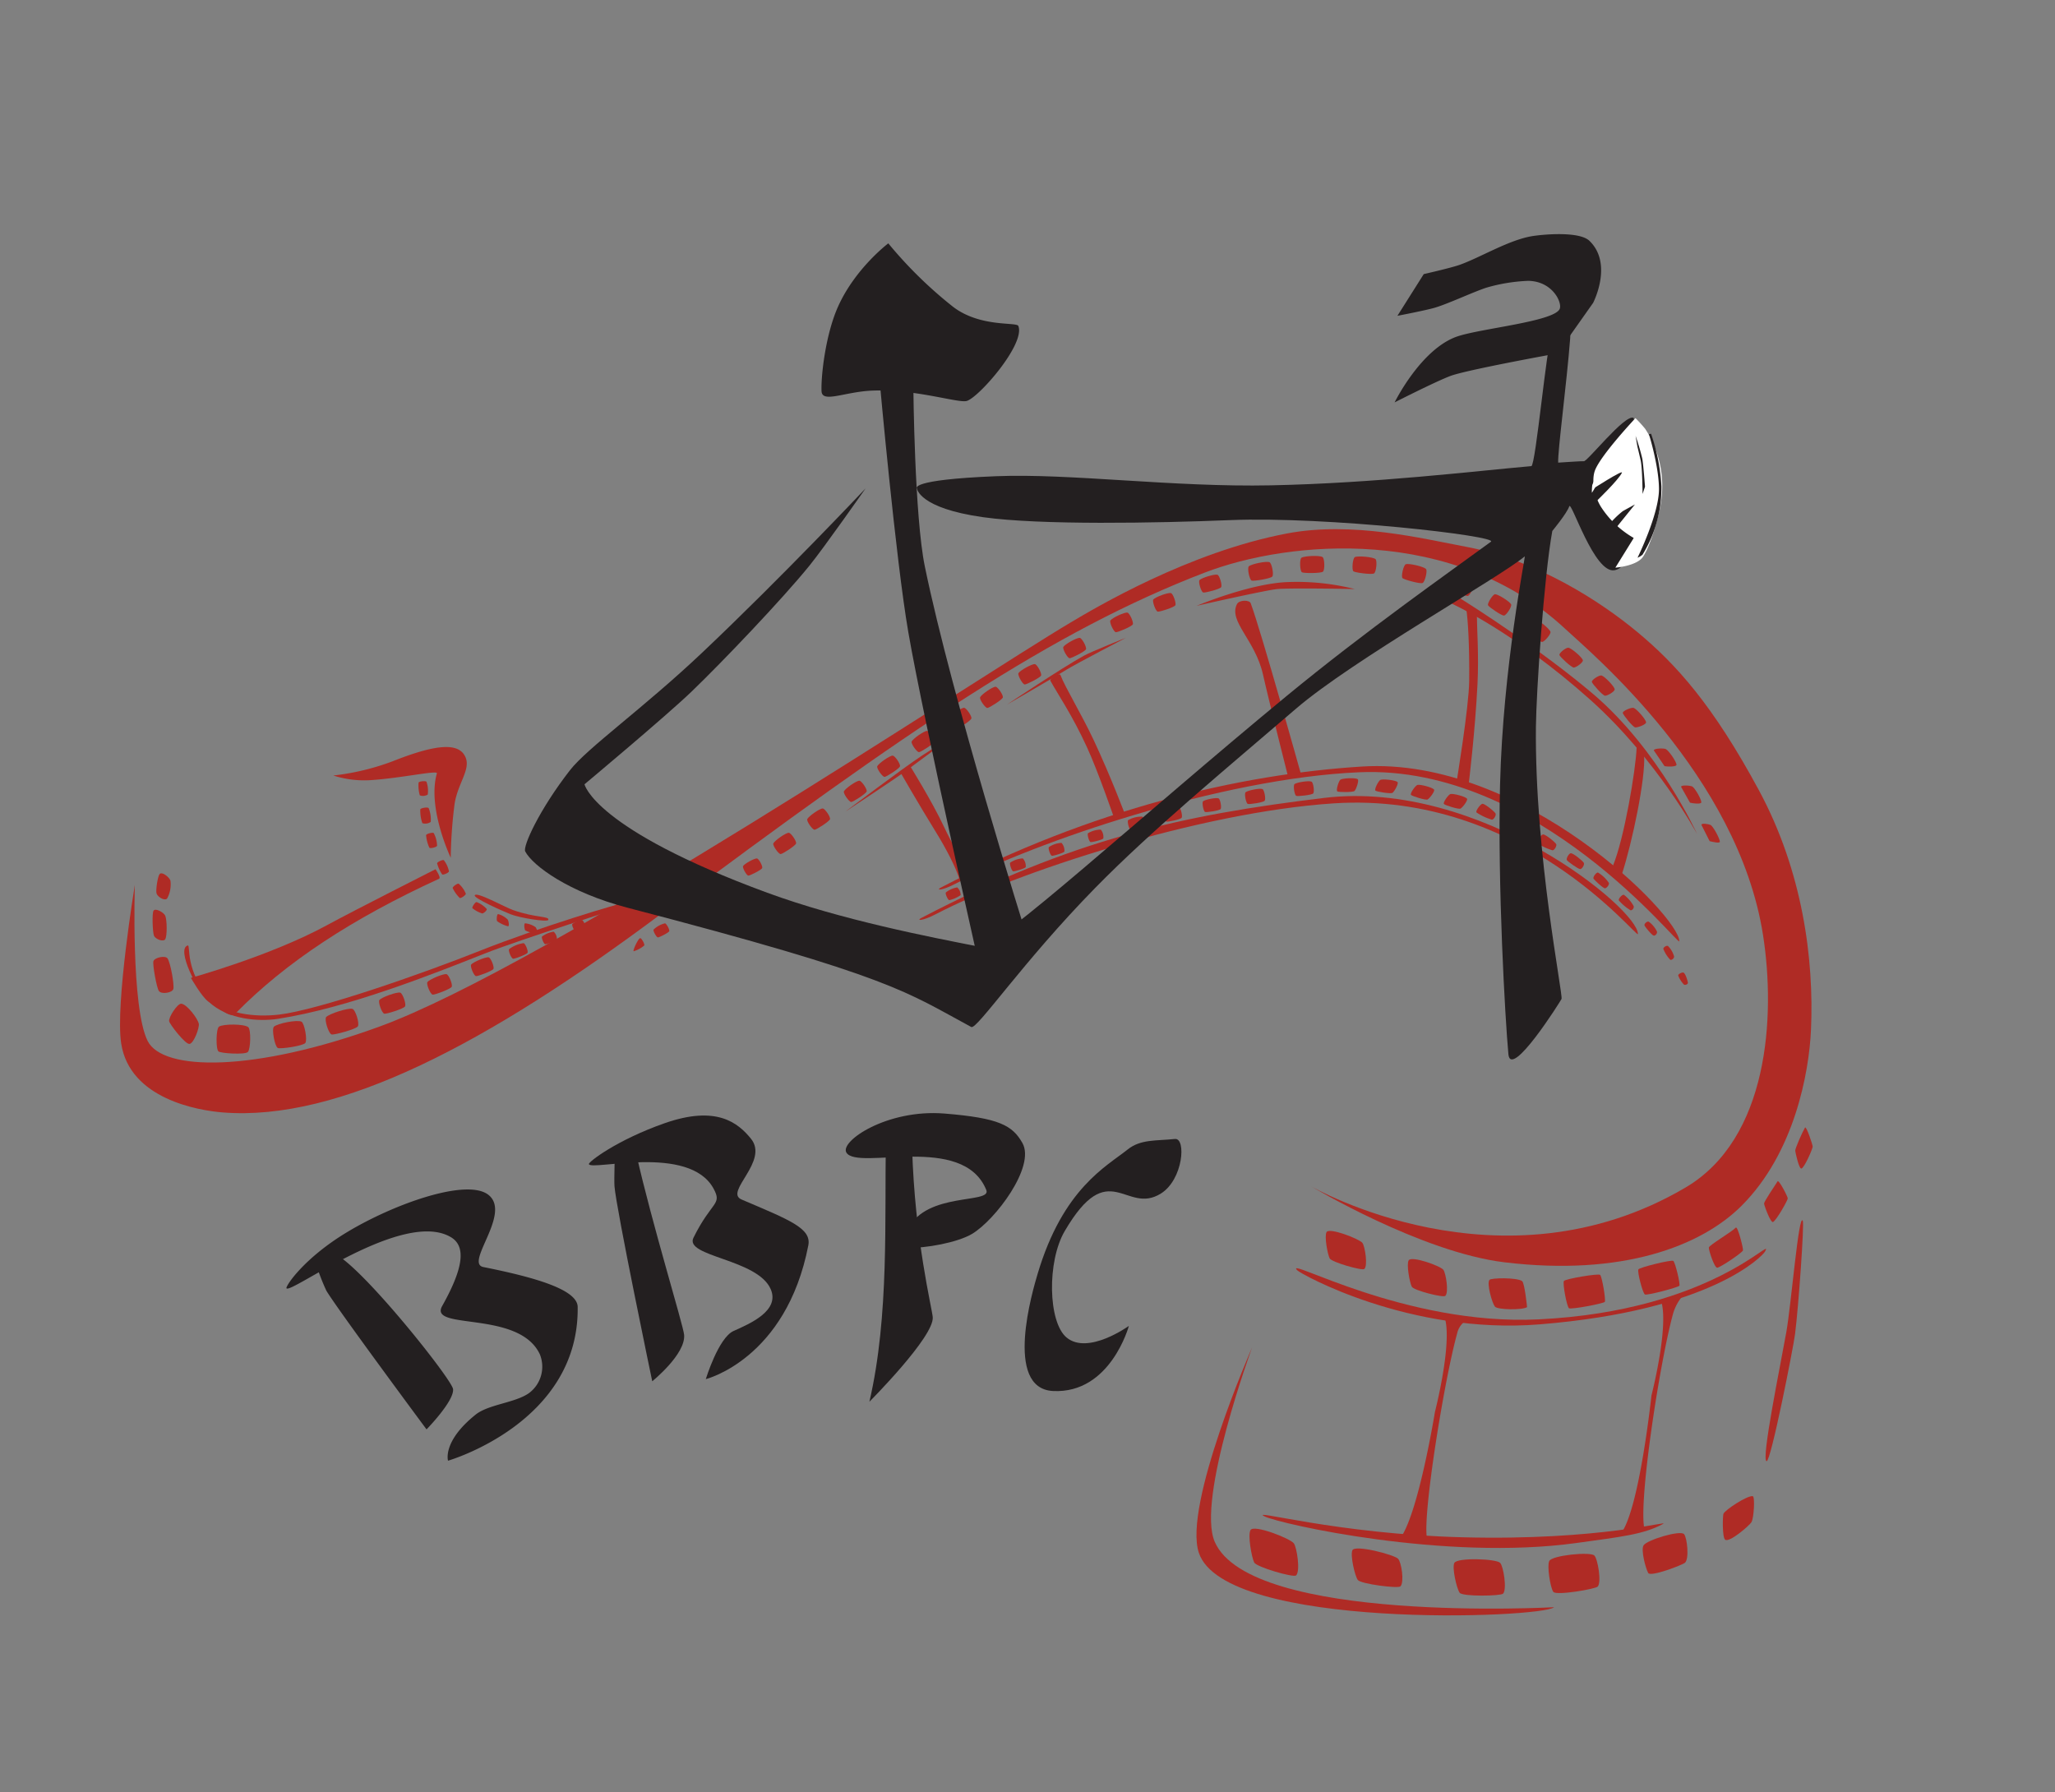 <svg id="Layer_1" data-name="Layer 1" xmlns="http://www.w3.org/2000/svg" width="210mm" height="183.15mm" viewBox="0 0 595.276 519.166"><rect x="0" y="0" width="595.276" height="519.166" fill="#808080" stroke="none"/><defs><style>.cls-1{fill:#af2b25;}.cls-2{fill:#231f20;}.cls-3{fill:#fff;}</style></defs><path class="cls-1" d="M379.808,343.647s54.888,31.853,108.429.347c24.039-14.146,26.147-49.503,22.477-73.059-7.225-46.377-50.012-81.97-57.289-88.754-32.221-30.039-79.953-25.735-104.462-16.315-43.769,16.822-85.387,44.988-157.251,98.709C141.229,302.313,98.203,324.931,64.51,322.233c-6.988-.56-26.937-3.84-29.41-20-1.743-11.389,3.961-45.914,3.961-45.914s-1.153,35.44,3.694,45.189c4.414,8.877,30.961,9.047,67.096-4.116,48.326-17.604,171.618-100.049,200.246-117.058,7.127-4.234,34.231-20.418,62.732-25.812,18.897-3.576,39.127,1.476,51.958,3.881,20.444,3.831,38.946,15.876,49.59,24.746,11.082,9.234,21.754,20.967,35.135,45.772,12.672,23.492,15.993,48.97,15.079,69.393-.555,12.415-4.796,35.683-20.138,50.987-11.749,11.721-34.645,20.437-68.639,16.346C411.643,362.737,379.808,343.647,379.808,343.647Z"/><path class="cls-1" d="M130.564,248.461s-6.885-14.458-4.007-24.445c.289-1.002-10.829,1.485-19.625,1.99a29.331,29.331,0,0,1-10.38-1.367,71.093,71.093,0,0,0,17.236-4.144c12.339-4.882,19.233-5.636,21.098-1.051,1.464,3.601-2.441,7.676-3.251,13.758A135.788,135.788,0,0,0,130.564,248.461Z"/><path class="cls-1" d="M450.161,465.555c-3.301,3.208-95.343,6.75-102.884-15.742-4.622-13.786,15.414-59.492,15.414-59.492s-16.169,44.023-10.811,56.303C362.256,470.409,450.161,465.555,450.161,465.555Z"/><path class="cls-1" d="M511.743,423.251c1.234.118,7.749-32.94,8.238-36.839,1.024-8.151,2.69-31.794,2.238-32.785-1.165-2.554-3.351,24.198-4.767,32.215C515.839,394.975,510.048,423.09,511.743,423.251Z"/><path class="cls-1" d="M405.678,445.489s7.824.888,7.662.009c-1.268-6.848,5.004-45.72,8.759-59.267a5.907,5.907,0,0,1,2.329-3.547c1.019-1.124-5.849-.735-5.849-.735,2.069,7.666-2.915,27.025-2.915,27.025S410.941,438.153,405.678,445.489Z"/><path class="cls-1" d="M469.673,444.025s6.806-.481,6.63-1.358c-1.66-8.261,4.595-48.63,8.35-62.177a13.945,13.945,0,0,1,2.701-5.044c1.019-1.124-6.063,1.772-6.063,1.772,2.069,7.666-2.915,27.025-2.915,27.025S474.936,436.689,469.673,444.025Z"/><path class="cls-1" d="M126.16,251.786s-23.681,11.977-31.446,16.21C78.361,276.91,55.301,283.258,55.301,283.258s3.265,5.727,5.077,6.85c4.302,2.665,6.391,4.916,7.897,3.385,14.567-14.815,33.709-27.361,58.913-38.953C127.856,254.232,126.16,251.786,126.16,251.786Z"/><path class="cls-1" d="M377.031,224.89l-3.789.572s-5.693-22.502-7.383-30.052c-2.259-10.098-10.074-15.395-7.545-20.414.646-1.283,3.615-1.243,3.973-.281C365.385,183.035,377.031,224.89,377.031,224.89Z"/><path class="cls-1" d="M326.172,236.645l-3.315.679s-4.675-13.675-8.038-20.972c-4.332-9.397-8.289-15.068-10.563-19.184-.293-.53,2.594-2.547,2.952-1.585,1.274,3.42,6.047,11.229,9.569,18.72C321.821,225.031,326.172,236.645,326.172,236.645Z"/><path class="cls-1" d="M281.907,252.459s-3.674,3.655-3.958,2.464c-.772-3.233-4.126-9.487-6.552-13.414-5.438-8.803-10.733-18.055-10.733-18.055l2.952-1.585s6.308,10.126,9.83,17.617C278.49,250.214,281.907,252.459,281.907,252.459Z"/><path class="cls-1" d="M425.459,227.001l-3.535-.453s3.585-21.714,3.659-29.258c.102-10.347-.347-17.766-.852-20.961l3.09,2.197c-.012,3.205.588,11.166.17,19.616C427.318,211.783,425.459,227.001,425.459,227.001Z"/><path class="cls-1" d="M469.755,253.419c-.284.862-3.028-1.448-2.555-2.578,3.24-7.741,6.63-27.648,6.888-34.317.023-.605,2.159,2.197,2.159,2.197C476.742,225.251,472.83,244.086,469.755,253.419Z"/><path class="cls-1" d="M394.655,360.025c.723.957,1.631,6.556.556,7.557-.609.567-9.498-1.969-10.047-3.073-.621-1.248-1.585-6.458-.893-7.625C385.094,355.5,393.795,358.886,394.655,360.025Z"/><path class="cls-1" d="M418.105,367.822c.723.957,1.631,6.556.556,7.557-.609.567-9.165-1.576-9.714-2.68-.621-1.248-1.585-6.458-.893-7.625C408.876,363.689,417.245,366.683,418.105,367.822Z"/><path class="cls-1" d="M440.886,371.068c-1.579-1.049-8.959-.938-9.431-.331-.833,1.071.724,6.62,1.568,7.729.746.981,8.084,1.043,9.328.163C442.351,378.63,441.659,371.582,440.886,371.068Z"/><path class="cls-1" d="M463.527,369.294c.556.602,1.7,7.389,1.328,7.821-.426.493-9.868,2.28-10.374,1.83-.648-.577-1.872-7.176-1.463-7.886C453.368,370.45,463.074,368.804,463.527,369.294Z"/><path class="cls-1" d="M484.719,365.241c.576.519,2.079,6.767,1.741,7.199-.386.493-9.473,2.897-9.991,2.516-.664-.488-2.234-6.555-1.877-7.25C474.898,367.11,484.25,364.818,484.719,365.241Z"/><path class="cls-1" d="M502.818,355.598c.53-.565,2.219,6.074,2.076,6.604-.162.605-6.308,4.804-7.438,5.013-.81.15-2.51-5.064-2.453-5.843C495.052,360.704,501.682,356.808,502.818,355.598Z"/><path class="cls-1" d="M514.906,342.197c.36-.604,2.982,4.453,2.959,4.95-.026.568-3.319,6.419-4.28,6.825-.689.291-2.477-4.594-2.578-5.296C510.921,348.075,514.134,343.492,514.906,342.197Z"/><path class="cls-1" d="M522.861,326.619c.36-.604,2.25,5.05,2.227,5.548-.026.568-2.284,5.907-3.245,6.313-.689.291-1.712-4.415-1.813-5.117C519.942,332.761,522.089,327.914,522.861,326.619Z"/><path class="cls-1" d="M374.785,447.048c.872,1.176,1.957,8.062.654,9.297-.738.699-11.481-2.401-12.142-3.758-.748-1.534-1.902-7.942-1.062-9.379C363.233,441.502,373.747,445.649,374.785,447.048Z"/><path class="cls-1" d="M404.975,451.505c.982.985,1.86,6.76.704,8.006-.655.706-11.582-.693-12.376-1.863-.897-1.323-2.221-7.229-1.542-8.615C392.567,447.388,403.805,450.333,404.975,451.505Z"/><path class="cls-1" d="M434.537,452.696c.982.985,2.03,7.68.874,8.926-.655.706-11.805.906-12.599-.263-.897-1.323-2.221-7.229-1.542-8.615C422.076,451.098,433.367,451.523,434.537,452.696Z"/><path class="cls-1" d="M461.842,450.582c.982.985,2.13,7.748.973,8.994-.655.706-12.081,2.688-12.875,1.519-.897-1.323-1.848-7.542-1.169-8.928C449.578,450.522,460.673,449.409,461.842,450.582Z"/><path class="cls-1" d="M487.833,444.398c.891,1.068,1.53,7.128.268,8.267-.715.645-9.975,4.209-10.661,2.973-.776-1.397-2.153-6.673-1.353-7.993C477.036,446.077,486.773,443.126,487.833,444.398Z"/><path class="cls-1" d="M507.712,433.385c.703.108.34,6.298-.34,7.489-.605,1.058-6.533,6.12-7.66,5.106-.851-.766-.701-6.748-.487-7.459C499.541,437.47,506.123,433.14,507.712,433.385Z"/><path class="cls-1" d="M511.241,362.584c-.697,1.204-15.416,17.006-65.217,21.035-37.729,3.052-69.297-14.608-70.285-15.677-3.896-4.212,31.244,16.105,69.888,14.236C496.239,379.73,514.355,357.203,511.241,362.584Z"/><path class="cls-1" d="M481.703,441.451c-5.669,3.04-12.038,3.701-25.034,5.501-38.121,5.282-85.925-5.535-90.313-7.683-4.878-2.388,20.714,5.08,57.202,6.025C463.739,446.336,484.046,440.194,481.703,441.451Z"/><path class="cls-1" d="M181.276,262.439s3.84-.436-.087-.936c-1.108-.141-25.819,7.395-41.769,13.75-17.653,7.034-47.295,17.327-58.606,18.643-7.262.845-15.623-.299-19.814-4.64-7.55-7.82-5.739-15.655-6.616-15.393-3.445,1.027,2.812,13.236,5.994,16.244,5.666,5.356,14.766,5.849,20.143,5.012,20.527-3.195,45.341-13.157,60.181-19.021C150.622,272.178,181.276,262.439,181.276,262.439Z"/><path class="cls-1" d="M158.826,266.467c-.26.697-8.248-.574-10.881-1.62-2.506-.996-10.663-4.647-10.426-5.47.368-1.276,8.627,3.371,11.107,4.24C155.29,265.953,159.247,265.339,158.826,266.467Z"/><path class="cls-1" d="M474.463,270.551c-.009,1.736-33.241-41.435-88.113-37.847-38.941,2.547-92.275,20.082-115.151,32.038-4.104,2.145-5.915,1.989-4.29,1.141,43.726-22.811,75.488-29.804,116.643-34.756C428.933,225.665,474.5,263.273,474.463,270.551Z"/><path class="cls-1" d="M486.452,272.658c-.009,1.736-40.923-51.192-92.678-48.964-40.187,1.729-94.033,20.287-116.909,32.244-4.104,2.145-5.915,1.989-4.29,1.141,43.726-22.811,86.721-32.842,121.973-35.042C441.12,219.129,486.489,265.381,486.452,272.658Z"/><path class="cls-1" d="M71.801,304.721c-.773.846-7.826.414-8.509-.156-.817-.682-.716-6.582.132-7.17,1.229-.853,7.39-.832,8.509.156C72.729,298.253,72.626,303.818,71.801,304.721Z"/><path class="cls-1" d="M54.905,302.39c-1.205.199-5.688-5.622-5.903-6.549-.257-1.109,2.386-5.164,3.488-5.099,1.598.094,4.779,4.24,5.095,5.804C57.81,297.658,56.19,302.178,54.905,302.39Z"/><path class="cls-1" d="M46.048,287.089c-.667-.848-1.906-7.767-1.604-8.67.362-1.08,3.445-1.714,4.077-.809.883,1.265,1.983,7.552,1.702,8.838C49.981,287.557,46.853,288.114,46.048,287.089Z"/><path class="cls-1" d="M44.616,271.066c-.412-.88-.614-6.544-.14-7.269.567-.867,3.03.545,3.399,1.468.515,1.289.565,5.686.024,6.749C47.433,272.932,45.114,272.129,44.616,271.066Z"/><path class="cls-1" d="M45.348,258.764c-.265-.935.334-4.96.919-5.599.7-.764,2.902,1.028,3.117,1.998a8.551,8.551,0,0,1-.949,5.068C47.826,261.061,45.668,259.894,45.348,258.764Z"/><path class="cls-1" d="M88.459,302.093c-.576.868-7.251,1.828-7.99,1.469-.884-.429-1.821-5.49-1.131-6.153,1-.961,6.77-2.103,7.99-1.469C88.195,296.391,89.073,301.167,88.459,302.093Z"/><path class="cls-1" d="M103.666,297.288c-.49.815-6.868,2.557-7.611,2.357-.887-.24-2.18-4.394-1.564-5.051.894-.952,6.383-2.723,7.611-2.357C102.975,292.498,104.189,296.418,103.666,297.288Z"/><path class="cls-1" d="M117.331,291.52c-.367.667-5.412,2.255-6.012,2.118-.717-.165-1.878-3.445-1.405-3.989.685-.789,5.019-2.373,6.012-2.118C116.632,287.712,117.722,290.808,117.331,291.52Z"/><path class="cls-1" d="M130.844,285.841c-.31.641-4.948,2.375-5.515,2.276-.678-.119-1.925-3.128-1.51-3.66.601-.771,4.574-2.465,5.515-2.276C130.003,282.317,131.175,285.157,130.844,285.841Z"/><path class="cls-1" d="M142.933,280.662c-.284.589-4.54,2.179-5.061,2.088-.622-.109-1.767-2.87-1.386-3.358.552-.708,4.198-2.262,5.061-2.088C142.161,277.427,143.237,280.034,142.933,280.662Z"/><path class="cls-1" d="M152.813,275.982c-.236.487-3.759,1.804-4.19,1.729-.515-.09-1.463-2.377-1.147-2.781a9.005,9.005,0,0,1,4.19-1.729C152.174,273.304,153.064,275.462,152.813,275.982Z"/><path class="cls-1" d="M161.321,272.122a9.381,9.381,0,0,1-3.38,1.395c-.416-.073-1.18-1.917-.926-2.243a7.264,7.264,0,0,1,3.38-1.395A2.954,2.954,0,0,1,161.321,272.122Z"/><path class="cls-1" d="M169.419,268.372a7.922,7.922,0,0,1-2.854,1.178c-.351-.061-.996-1.619-.782-1.894a6.134,6.134,0,0,1,2.854-1.178A2.494,2.494,0,0,1,169.419,268.372Z"/><path class="cls-1" d="M121.609,230.386a10.213,10.213,0,0,1-.355-3.704c.179-.382,2.066-.566,2.294-.22a7.901,7.901,0,0,1,.355,3.704A2.636,2.636,0,0,1,121.609,230.386Z"/><path class="cls-1" d="M122.34,238.444a11.309,11.309,0,0,1-.596-3.997c.168-.423,2.165-.724,2.428-.362a8.747,8.747,0,0,1,.596,3.997A2.758,2.758,0,0,1,122.34,238.444Z"/><path class="cls-1" d="M124.386,245.572a10.586,10.586,0,0,1-.961-3.658c.113-.411,1.94-.894,2.222-.584a8.188,8.188,0,0,1,.961,3.658C126.486,245.392,124.762,245.845,124.386,245.572Z"/><path class="cls-1" d="M128.094,253.298a9.945,9.945,0,0,1-1.473-3.227c.038-.398,1.647-1.135,1.956-.893a7.692,7.692,0,0,1,1.473,3.227C130.002,252.798,128.484,253.491,128.094,253.298Z"/><path class="cls-1" d="M133.184,260.12a9.945,9.945,0,0,1-2.058-2.889c-.038-.398,1.402-1.426,1.752-1.248a7.692,7.692,0,0,1,2.058,2.889C134.964,259.267,133.604,260.235,133.184,260.12Z"/><path class="cls-1" d="M139.698,264.599a8.379,8.379,0,0,1-2.851-1.525c-.172-.36.825-1.822,1.215-1.774a7.692,7.692,0,0,1,2.927,2.004C141.15,263.665,140.131,264.563,139.698,264.599Z"/><path class="cls-1" d="M147.181,268.32a9.707,9.707,0,0,1-3.174-1.481c-.224-.331-.105-2.05.288-2.061a6.351,6.351,0,0,1,2.789,1.612C147.297,266.723,147.605,268.22,147.181,268.32Z"/><path class="cls-1" d="M155.556,270.439a9.707,9.707,0,0,1-3.383-.907c-.278-.287-.459-2-.075-2.079a6.352,6.352,0,0,1,3.026,1.103C155.392,268.846,155.955,270.266,155.556,270.439Z"/><path class="cls-1" d="M193.86,269.729c-.144.433-2.926,1.832-3.291,1.802-.436-.035-1.462-1.902-1.243-2.27a7.18,7.18,0,0,1,3.291-1.802C193.048,267.505,194.013,269.267,193.86,269.729Z"/><path class="cls-1" d="M186.634,273.864a8.628,8.628,0,0,1-3.064,1.678c-.406-.033,1.341-3.852,1.907-3.791C185.878,271.794,186.777,273.435,186.634,273.864Z"/><path class="cls-1" d="M220.79,251.434c-.176.528-3.573,2.237-4.019,2.201-.533-.043-1.785-2.323-1.518-2.772.387-.652,3.277-2.281,4.019-2.201C219.8,248.719,220.978,250.87,220.79,251.434Z"/><path class="cls-1" d="M230.607,244.312c-.143.644-3.939,3.071-4.469,3.083-.634.014-2.387-2.52-2.126-3.083.377-.816,3.585-3.087,4.469-3.083C229.109,241.232,230.76,243.624,230.607,244.312Z"/><path class="cls-1" d="M240.434,237.27c-.143.644-3.939,3.071-4.469,3.083-.634.014-2.387-2.52-2.126-3.083.377-.816,3.585-3.087,4.469-3.083C238.937,234.19,240.587,236.583,240.434,237.27Z"/><path class="cls-1" d="M251.054,229.23c-.143.644-3.939,3.071-4.469,3.083-.634.014-2.387-2.52-2.126-3.083.377-.816,3.585-3.087,4.469-3.083C249.556,226.15,251.206,228.543,251.054,229.23Z"/><path class="cls-1" d="M260.709,221.96c-.143.644-3.939,3.071-4.469,3.083-.634.014-2.387-2.52-2.126-3.083.377-.816,3.585-3.087,4.469-3.083C259.211,218.881,260.862,221.273,260.709,221.96Z"/><path class="cls-1" d="M270.677,214.792c-.143.644-3.939,3.071-4.469,3.083-.634.014-2.387-2.52-2.126-3.083.377-.816,3.585-3.087,4.469-3.083C269.179,211.712,270.829,214.104,270.677,214.792Z"/><path class="cls-1" d="M281.387,208.108c-.143.644-3.939,3.071-4.469,3.083-.634.014-2.387-2.52-2.126-3.083.377-.816,3.585-3.087,4.469-3.083C279.889,205.028,281.54,207.421,281.387,208.108Z"/><path class="cls-1" d="M290.498,202.02c-.147.643-3.958,3.046-4.488,3.054-.634.01-2.371-2.535-2.107-3.096.382-.813,3.605-3.064,4.488-3.054C289.019,198.931,290.655,201.334,290.498,202.02Z"/><path class="cls-1" d="M301.581,195.657c-.208.626-4.231,2.654-4.76,2.612-.632-.051-2.118-2.75-1.802-3.283.458-.773,3.881-2.706,4.76-2.612C300.405,192.44,301.803,194.988,301.581,195.657Z"/><path class="cls-1" d="M314.585,188.055c-.208.626-4.231,2.654-4.76,2.612-.632-.051-2.118-2.75-1.802-3.283.458-.773,3.881-2.706,4.76-2.612C313.408,184.839,314.807,187.387,314.585,188.055Z"/><path class="cls-1" d="M328.148,180.849c-.251.61-4.404,2.356-4.929,2.277-.627-.094-1.923-2.89-1.571-3.4.511-.74,4.058-2.431,4.929-2.277C327.196,177.559,328.415,180.198,328.148,180.849Z"/><path class="cls-1" d="M340.465,175.328c-.303.586-4.594,1.96-5.109,1.836-.616-.149-1.662-3.047-1.266-3.524.573-.692,4.256-2.066,5.109-1.836C339.806,171.967,340.788,174.703,340.465,175.328Z"/><path class="cls-1" d="M353.736,170.081c-.336.568-4.698,1.696-5.205,1.543-.607-.184-1.486-3.137-1.064-3.591.612-.658,4.366-1.821,5.205-1.543C353.268,166.688,354.094,169.475,353.736,170.081Z"/><path class="cls-1" d="M368.565,166.994c-.436.601-5.444,1.408-5.996,1.183-.661-.269-1.337-3.672-.816-4.136.755-.674,5.085-1.583,5.996-1.183C368.397,163.142,369.03,166.353,368.565,166.994Z"/><path class="cls-1" d="M383.242,165.574c-.528.523-5.6.509-6.109.197-.608-.373-.725-3.84-.136-4.214.854-.543,5.274-.739,6.109-.197C383.699,161.746,383.805,165.016,383.242,165.574Z"/><path class="cls-1" d="M398.044,166.086c-.582.442-5.528-.22-5.984-.589-.546-.441-.216-3.838.406-4.128.902-.42,5.24-.046,5.984.589C398.98,162.41,398.664,165.614,398.044,166.086Z"/><path class="cls-1" d="M412.111,168.865c-.637.359-5.446-.975-5.847-1.403-.48-.512.311-3.832.968-4.034.951-.293,5.197.671,5.847,1.403C413.542,165.352,412.79,168.483,412.111,168.865Z"/><path class="cls-1" d="M425.237,172.611c-.688.245-5.202-1.884-5.525-2.374-.386-.586.957-3.723,1.638-3.811.987-.127,5.008,1.543,5.525,2.374C427.243,169.392,425.972,172.35,425.237,172.611Z"/><path class="cls-1" d="M435.691,178.303c-.66.119-4.428-2.483-4.648-2.975-.262-.588,1.423-3.228,2.052-3.206.913.033,4.304,2.145,4.648,2.975C437.988,175.687,436.395,178.176,435.691,178.303Z"/><path class="cls-1" d="M446.701,185.953c-.669.037-4.08-3.01-4.237-3.524-.187-.615,1.81-3.023,2.431-2.922.901.145,3.999,2.659,4.237,3.524C449.301,183.646,447.414,185.914,446.701,185.953Z"/><path class="cls-1" d="M455.892,193.37c-.67.022-4.019-3.102-4.164-3.621-.174-.62,1.995-2.246,2.615-2.132.898.165,3.945,2.749,4.164,3.621C458.662,191.858,456.607,193.347,455.892,193.37Z"/><path class="cls-1" d="M464.927,201.527c-.669-.04-3.714-3.461-3.811-3.991-.115-.634,2.194-2.051,2.801-1.88.879.248,3.673,3.103,3.811,3.991C467.825,200.278,465.641,201.57,464.927,201.527Z"/><path class="cls-1" d="M473.682,210.705c-.667-.073-3.538-3.641-3.608-4.175-.084-.639,2.544-1.684,3.141-1.483.866.291,3.515,3.282,3.608,4.175C476.89,209.858,474.393,210.784,473.682,210.705Z"/><path class="cls-1" d="M479.068,217.371c-.01-.644,2.888-.667,3.459-.399.827.388,3.116,3.663,3.106,4.561-.007.639-2.761.558-3.459.399"/><path class="cls-1" d="M486.957,227.911c.037-.61,2.758-.377,3.274-.074.748.44,2.66,3.738,2.586,4.587-.052.604-2.631.286-3.274.074"/><path class="cls-1" d="M492.852,238.944c-.021-.611,2.087-.245,2.629.008.786.367,2.709,3.997,2.716,4.849.005.606-2.299.006-2.959-.144"/><path class="cls-1" d="M366.341,231.949c-.36.487-4.448,1.105-4.897.918-.536-.225-1.061-3.003-.633-3.378.621-.543,4.157-1.251,4.897-.918C366.234,228.808,366.725,231.43,366.341,231.949Z"/><path class="cls-1" d="M380.406,229.823c-.381.47-4.493.907-4.933.7-.526-.248-.927-3.047-.483-3.403.644-.515,4.209-1.065,4.933-.7C380.438,226.681,380.813,229.322,380.406,229.823Z"/><path class="cls-1" d="M392.381,229.105c-.432.424-4.566.397-4.98.142-.495-.306.416-3.112.897-3.415.698-.44,4.302-.586,4.98-.142C393.76,226.006,392.842,228.652,392.381,229.105Z"/><path class="cls-1" d="M403.383,229.65c-.492.353-4.573-.309-4.943-.625-.442-.378.91-2.902,1.432-3.128.757-.327,4.341.082,4.943.625C405.244,226.909,403.908,229.273,403.383,229.65Z"/><path class="cls-1" d="M413.534,231.583c-.537.279-4.482-.96-4.803-1.326-.383-.437,1.315-2.742,1.865-2.891.796-.216,4.284.702,4.803,1.326C415.767,229.136,414.107,231.285,413.534,231.583Z"/><path class="cls-1" d="M423.079,234.224c-.537.279-4.482-.96-4.803-1.326-.383-.437,1.315-2.742,1.865-2.891.796-.216,4.284.702,4.803,1.326C425.312,231.777,423.652,233.926,423.079,234.224Z"/><path class="cls-1" d="M432.172,237.436a16.085,16.085,0,0,1-4.479-2.106c-.313-.46,1.242-2.556,1.788-2.495.793.089,3.298,2.127,3.716,2.774C433.496,236.068,432.761,237.39,432.172,237.436Z"/><path class="cls-1" d="M353.575,234.361c-.33.447-4.082,1.014-4.494.842-.492-.206-.974-2.756-.581-3.1.569-.498,3.815-1.148,4.494-.842C353.477,231.479,353.928,233.885,353.575,234.361Z"/><path class="cls-1" d="M342.296,236.883c-.303.465-4.015,1.254-4.436,1.106-.504-.177-1.135-2.694-.763-3.06.539-.531,3.741-1.371,4.436-1.106C342.027,234.012,342.62,236.387,342.296,236.883Z"/><path class="cls-1" d="M331.573,239.353c-.279.427-3.685,1.151-4.071,1.015-.462-.162-1.041-2.472-.7-2.808a8.029,8.029,0,0,1,4.071-1.015C331.327,236.718,331.87,238.897,331.573,239.353Z"/><path class="cls-1" d="M319.597,242.863c-.243.4-3.346,1.163-3.704,1.05-.429-.135-1.028-2.237-.725-2.555a7.368,7.368,0,0,1,3.704-1.05A3.35,3.35,0,0,1,319.597,242.863Z"/><path class="cls-1" d="M308.329,246.664c-.224.411-3.287,1.32-3.65,1.224-.434-.115-1.132-2.186-.845-2.518a7.368,7.368,0,0,1,3.65-1.224A3.35,3.35,0,0,1,308.329,246.664Z"/><path class="cls-1" d="M297.131,251.162c-.224.411-3.287,1.32-3.65,1.224-.434-.115-1.132-2.186-.845-2.518a7.368,7.368,0,0,1,3.65-1.224A3.35,3.35,0,0,1,297.131,251.162Z"/><path class="cls-1" d="M278.274,259.278a9.11,9.11,0,0,1-3.3,1.465c-.414-.064-1.23-1.896-.989-2.228a7.055,7.055,0,0,1,3.3-1.465A3.014,3.014,0,0,1,278.274,259.278Z"/><path class="cls-1" d="M441.174,241.837a16.086,16.086,0,0,1-4.479-2.106c-.313-.46,1.242-2.556,1.788-2.495.793.089,3.298,2.127,3.716,2.774C442.498,240.47,441.763,241.791,441.174,241.837Z"/><path class="cls-1" d="M449.736,246.308a16.086,16.086,0,0,1-4.479-2.106c-.313-.46,1.242-2.556,1.788-2.495.793.089,3.298,2.127,3.716,2.774C451.059,244.94,450.324,246.262,449.736,246.308Z"/><path class="cls-1" d="M457.754,251.747c-.552.043-3.606-2.189-3.867-2.573-.313-.46.63-2.089,1.177-2.028.793.089,3.298,2.127,3.716,2.774C459.077,250.38,458.343,251.701,457.754,251.747Z"/><path class="cls-1" d="M464.88,257.302c-.514-.022-3.082-2.42-3.28-2.804-.237-.459.814-1.857,1.311-1.74a10.042,10.042,0,0,1,3.119,2.972C466.253,256.188,465.429,257.325,464.88,257.302Z"/><path class="cls-1" d="M472.325,263.676a13.875,13.875,0,0,1-3.395-2.866c-.191-.48.99-1.769,1.474-1.604a10.042,10.042,0,0,1,2.816,3.261C473.397,262.943,472.868,263.752,472.325,263.676Z"/><path class="cls-1" d="M479.021,271.005c-.505-.096-2.504-2.519-2.644-2.927-.168-.488.738-1.288,1.214-1.1a7.528,7.528,0,0,1,2.383,2.862C480.128,270.325,479.56,271.107,479.021,271.005Z"/><path class="cls-1" d="M483.829,278.013a9.849,9.849,0,0,1-1.996-3.118c-.074-.483.923-1.111,1.34-.868a6.814,6.814,0,0,1,1.76,3.021C484.995,277.525,484.321,278.184,483.829,278.013Z"/><path class="cls-1" d="M487.816,285.229a7.951,7.951,0,0,1-1.681-2.652c-.066-.444,1.2-1.055,1.577-.819.546.343,1.142,2.278,1.22,2.895C488.987,285.093,488.261,285.402,487.816,285.229Z"/><path class="cls-1" d="M262.477,223.254c-2.734,2.064-17.546,11.818-17.546,11.818S261.068,222.843,267.114,218.846c2.107-1.393,8.994-5.647,8.994-5.647S264.653,221.611,262.477,223.254Z"/><path class="cls-1" d="M308.984,193.957c-2.893,1.834-17.287,10.133-17.287,10.133s15.916-10.657,22.267-14.147c2.213-1.216,12.261-5.238,12.261-5.238S311.286,192.497,308.984,193.957Z"/><path class="cls-1" d="M369.927,170.638c-3.41.33-23.306,4.853-23.306,4.853s14.746-6.211,25.705-6.855a68.649,68.649,0,0,1,20.103,1.99S373.839,170.26,369.927,170.638Z"/><path class="cls-1" d="M420.661,174.919s-2.254-4.361.837-2.492c6.323,3.823,25.523,16.333,39.905,28.53,19.098,16.197,30.2,40.627,30.2,40.627s-11.581-21.584-30.988-38.923C438.627,183.017,420.661,174.919,420.661,174.919Z"/><path class="cls-2" d="M131.242,402.398c.322,3.473-7.686,11.644-7.686,11.644S97.917,379.487,94.542,373.88a62.113,62.113,0,0,1-2.994-7.755s3.763-3.584,5.151-3.031C104.268,366.107,130.982,399.59,131.242,402.398Z"/><path class="cls-2" d="M167.337,378.576c.471,33.595-37.557,44.538-37.557,44.538s-1.709-5.588,8.017-13.361c3.718-2.972,11.558-3.419,15.463-6.239a9.532,9.532,0,0,0,3.115-11.223c-6.025-12.906-32.314-6.816-28.294-13.975,5.858-10.433,7.206-17.174,2.538-19.945-13.833-8.212-46.532,16.624-47.635,14.793-.33-.548,4.958-8.654,17.508-16.225,13.703-8.267,35.021-15.836,41.117-10.73,6.515,5.457-7.08,19.713-1.599,20.809C154.841,369.985,167.266,373.51,167.337,378.576Z"/><path class="cls-2" d="M198.17,386.628c.521,5.616-9.234,13.479-9.234,13.479s-10.438-49.957-10.934-56.483c-.158-2.072.149-10.414.149-10.414s5.865-.268,6.193,1.19C188.77,354.094,197.91,383.82,198.17,386.628Z"/><path class="cls-2" d="M234.145,360.752c-6.412,32.981-29.698,38.736-29.698,38.736s3.663-11.994,8.062-13.957c4.8-2.141,13.454-5.867,10.739-12.116-3.814-8.777-25.105-9.373-22.37-14.89,5.314-10.72,8.409-9.475,5.81-14.241-7.076-12.971-35.4-5.058-36.105-7.076-.211-.604,8.119-7.012,21.953-11.855,15.104-5.288,21.284-.046,24.975,4.463,5.383,6.576-7.846,15.445-2.706,17.639C228.715,353.393,235.112,355.778,234.145,360.752Z"/><path class="cls-2" d="M270.188,381.514c.521,5.616-18.346,24.515-18.346,24.515,5.799-24.961,4.336-53.426,4.783-75.32.042-2.078,7.545.217,7.587,1.711C264.968,358.938,269.927,378.706,270.188,381.514Z"/><path class="cls-2" d="M281.566,357.423c-4.17,2.482-13.446,4.216-18.987,4.035-3.309-.108-.493-3.488.53-5.551,5.314-10.72,24.226-7.149,22.595-11.195-6.723-16.672-37.269-5.5-40.525-10.845-1.99-3.267,11.765-12.652,28.372-11.313,15.952,1.286,19.742,3.464,22.613,8.536C300.022,337.906,288.295,353.419,281.566,357.423Z"/><path class="cls-2" d="M326.634,332.978c3.787-3.034,8.202-2.473,13.715-3.059,3.292-.35,2.436,11.753-4.082,15.816-10.153,6.33-14.988-11.117-27.848,10.87-5.176,8.85-4.806,26.344.511,30.805,6.231,5.227,18.076-3.347,18.076-3.347s-5.313,19.682-21.953,18.866c-14.412-.707-5.834-29.395-4.472-33.966C307.944,344.229,320.522,337.873,326.634,332.978Z"/><path class="cls-2" d="M280.049,116.136c-2.464.716-14.746-3.476-27.299-2.994-8.059.309-14.626,3.747-14.775.139-.179-4.336,1.132-16.347,4.807-24.519,4.984-11.081,14.533-18.271,14.533-18.271A123.565,123.565,0,0,0,276.033,88.837c7.876,6.072,18.466,4.37,18.95,5.579C297.077,99.653,283.56,115.116,280.049,116.136Z"/><path class="cls-2" d="M265.616,141.486s.472,5.689,19.111,8.319c16.615,2.344,50.169,1.719,71.565.856,28.093-1.134,77.832,4.617,75.594,6.255-12.47,9.127-36.403,25.913-59.229,44.724-42.278,34.841-84.342,73.494-89.039,72.575-14.098-2.756-40.045-7.777-61.405-15.633-50.259-18.486-52.9-31.403-52.9-31.403s23.636-19.752,31.031-26.865c8.992-8.65,26.244-26.748,34.106-36.436,4.362-5.376,16.278-22.402,16.278-22.402s-23.961,25.451-47.284,47.532c-16.993,16.087-33.312,27.634-38.346,34.106-8.901,11.444-13.714,22.067-12.955,23.518,2.145,4.104,12.584,11.864,29.68,16.315,77.106,20.073,80.67,24.403,99.528,34.54,1.611.866,14.965-18.932,35.829-40.218,16.607-16.943,37.724-34.355,58.231-51.983,16.427-14.121,58.817-37.88,66.265-44.123.3-.252-6.294,31.779-7.153,66.067-.731,29.183,1.458,67.797,2.417,78.141.694,7.488,15.095-15.35,15.385-16.005.517-1.168-7.81-41.829-7.414-78.947.105-9.797,2.281-43.014,4.748-56.62,0,0,4.246-5.114,4.909-7.141.579-1.769,7.243,19.605,13.123,18.516,10.042-1.86,5.995-43.872,5.505-44.123-2.486-1.271-13.738,13.153-14.468,12.546-.101-.084-7.367.412-7.367.412-.201-3.11,2.483-23.05,3.468-35.956.66-8.639-4.385.32-5.548.422-1.104.096-4.439,36.431-5.697,36.542-16.324,1.435-45.06,4.936-75.396,5.566-28.348.589-58.228-3.515-79.685-2.641C263.015,138.979,265.616,141.486,265.616,141.486Z"/><path class="cls-2" d="M453.051,99.679l-3.347,2.957s-24.786,4.503-29.485,6.239c-4.212,1.556-16.235,7.68-16.235,7.68s7.668-15.615,18.268-19.136c6.966-2.314,27.771-4.277,29.525-7.891.864-1.78-2.021-8.108-9.131-8.176a50.116,50.116,0,0,0-12.097,1.98C426.625,84.63,419.653,87.922,415.694,89.113c-2.573.774-10.901,2.365-10.901,2.365l7.63-12.081s7.877-1.784,10.409-2.685c6.09-2.166,14.477-7.355,21.302-8.359,3.831-.564,13.479-1.282,16.272,1.401,6.949,6.676,1.079,17.976,1.079,17.976Z"/><path class="cls-3" d="M476.575,124.231a30.172,30.172,0,0,1,4.659,20.602c-.519,4.269-2.933,12.759-5.254,16.38-1.763,2.75-8.058,3.223-8.058,3.223l5.331-8.604a27.73,27.73,0,0,1-9.474-8.978c-2.219-3.571-2.713-8.071-1.764-10.579,1.696-4.482,11.734-15.156,11.734-15.156A39.401,39.401,0,0,1,476.575,124.231Z"/><path class="cls-2" d="M469.821,136.951c-1.021,2.134-7.463,8.306-7.463,8.306l-1.518-3.289S470.348,135.847,469.821,136.951Z"/><path class="cls-2" d="M473.596,146.119l-6.421,7.952-.828-2.411a26.41,26.41,0,0,1,3.716-3.589C470.841,147.613,473.596,146.119,473.596,146.119Z"/><path class="cls-2" d="M473.778,126.245a66.812,66.812,0,0,1,1.954,6.621c.309,1.76.783,8.117.783,8.117l-.711,2.105s-.049-7.383-.538-9.672c-.233-1.089-.956-4.061-.956-4.061Z"/><path class="cls-2" d="M474.346,161.553a5.539,5.539,0,0,0,1.447-.875,36.933,36.933,0,0,0,5.473-19.767,55.675,55.675,0,0,0-2.993-15.267l-.629.108s2.86,9.094,2.916,15.82C480.62,148.866,474.346,161.553,474.346,161.553Z"/><path class="cls-2" d="M264.577,112.51l-9.782-2.343s4.668,51.847,8.322,72.981c4.526,26.175,22.185,103.91,22.185,103.91L297.223,270.57s-21.507-68.462-29.326-106.483C264.913,149.58,264.577,112.51,264.577,112.51Z"/><path class="cls-3" d="M462.994,136.872a8.889,8.889,0,0,1,.179,1.927,20.437,20.437,0,0,1-2.05,3.95,14.707,14.707,0,0,1,.117-2.263A26.07,26.07,0,0,1,462.994,136.872Z"/></svg>